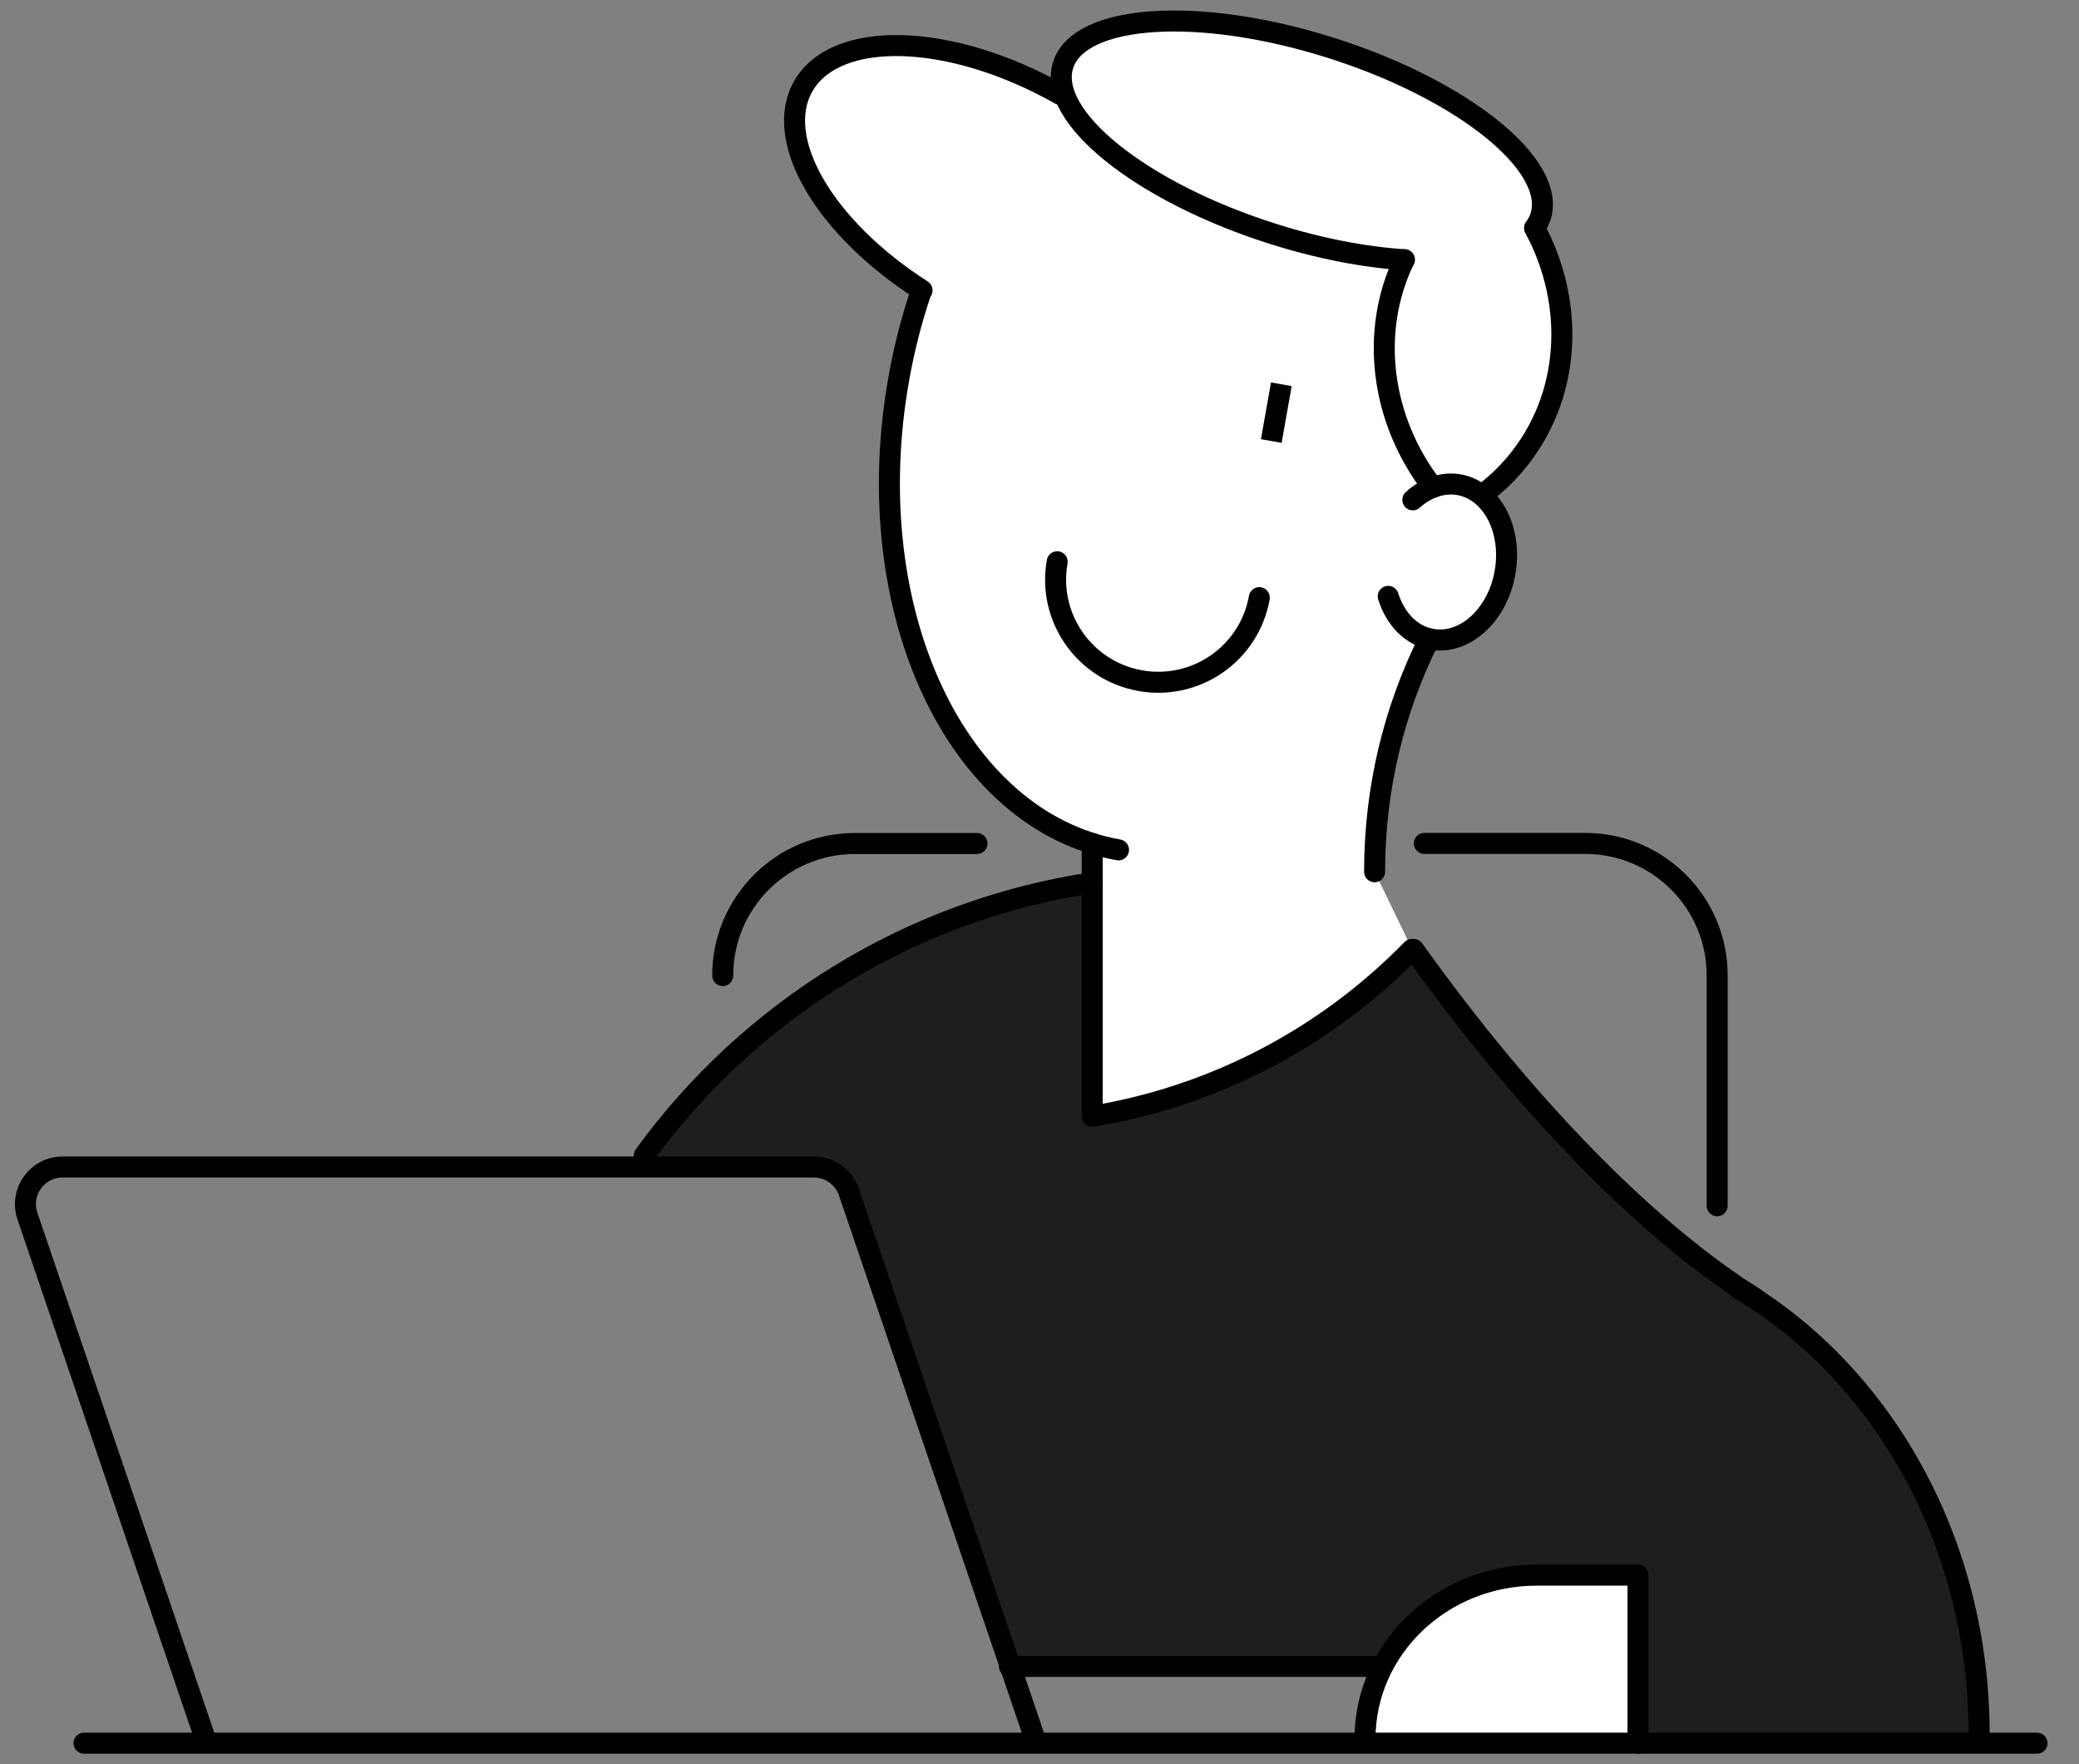 <svg width="99" height="84" viewBox="0 0 99 84" fill="none" xmlns="http://www.w3.org/2000/svg">
<rect x="0" y="0" width="99" height="84" fill="#808080" stroke="none"/>
<path d="M68.233 23.212L67.282 23.799C67.914 23.223 68.7 22.937 69.486 23.08C71.058 23.36 72.036 25.233 71.673 27.264C71.311 29.296 69.744 30.718 68.178 30.438C67.194 30.263 66.446 29.466 66.111 28.396L68.073 30.416C66.402 33.739 65.463 37.511 65.463 41.509L67.243 45.199L64.253 47.851L59.631 50.503L56.427 52.035L52.014 53.144V42.025V40.465H53.267C45.528 39.092 40.845 29.055 42.802 18.05C43.06 16.611 43.418 15.222 43.857 13.91L43.912 13.822C39.306 10.879 36.795 6.672 38.251 4.113C39.801 1.379 45.281 1.549 50.497 4.498" fill="white"/>
<path d="M67.238 45.204L73.685 53.15L80.324 59.344L86.898 64.506L89.816 68.19L93.097 74.835L94.246 82.588L74.092 82.726V77.24H70.03L67.777 78.009L66.32 79.343H48.068L42.132 61.777L39.972 55.841L38.752 55.566H30.205L33.97 51.157L38.801 47.17L46.523 43.354L52.008 42.03V53.15L57.01 51.832L61.022 49.981L67.238 45.204Z" fill="#1E1E1E"/>
<path d="M70.569 23.569C71.152 23.14 71.69 22.641 72.169 22.07C74.818 18.923 75.032 14.486 73.075 10.857V10.862C73.196 10.692 73.29 10.511 73.356 10.318C74.131 7.875 69.668 4.284 63.391 2.29C57.115 0.297 51.393 0.665 50.618 3.103C49.843 5.546 51.827 20.29 58.104 22.284" fill="white"/>
<path d="M82.831 61.37C89.624 65.401 94.246 73.39 94.246 82.588" stroke="black" stroke-miterlimit="10" stroke-linecap="round" stroke-linejoin="round"/>
<path d="M67.315 45.204C72.751 52.826 78.599 58.712 83.584 61.826" stroke="black" stroke-miterlimit="10" stroke-linecap="round" stroke-linejoin="round"/>
<path d="M67.239 45.204C63.226 49.317 57.934 52.178 52.009 53.15V40.158" stroke="black" stroke-miterlimit="10" stroke-linecap="round" stroke-linejoin="round"/>
<path d="M52.008 42.03C43.258 43.348 35.652 48.169 30.678 55.017" stroke="black" stroke-miterlimit="10" stroke-linecap="round" stroke-linejoin="round"/>
<path d="M67.826 40.158H75.477C78.956 40.158 81.77 42.975 81.77 46.445V57.411" stroke="black" stroke-miterlimit="10" stroke-linecap="round" stroke-linejoin="round"/>
<path d="M34.415 46.45C34.415 42.975 37.235 40.163 40.708 40.163H46.523" stroke="black" stroke-miterlimit="10" stroke-linecap="round" stroke-linejoin="round"/>
<path d="M68.068 30.416C66.397 33.738 65.457 37.511 65.457 41.508" stroke="black" stroke-miterlimit="10" stroke-linecap="round" stroke-linejoin="round"/>
<path d="M66.106 28.395C66.442 29.466 67.195 30.263 68.173 30.438C69.745 30.718 71.311 29.296 71.668 27.264C72.026 25.233 71.047 23.36 69.481 23.08C68.695 22.943 67.909 23.228 67.277 23.799" stroke="black" stroke-miterlimit="10" stroke-linecap="round" stroke-linejoin="round"/>
<path d="M43.852 13.91C43.407 15.228 43.05 16.611 42.797 18.05C40.841 29.054 45.523 39.092 53.262 40.465" stroke="black" stroke-miterlimit="10" stroke-linecap="round" stroke-linejoin="round"/>
<path d="M50.491 4.498C45.281 1.549 39.796 1.379 38.246 4.113C36.795 6.678 39.306 10.879 43.907 13.822" stroke="black" stroke-miterlimit="10" stroke-linecap="round" stroke-linejoin="round"/>
<path d="M50.343 26.748C49.87 29.4 51.64 31.937 54.3 32.41C56.955 32.882 59.494 31.114 59.967 28.456" stroke="black" stroke-miterlimit="10" stroke-linecap="round" stroke-linejoin="round"/>
<path d="M65.572 82.588C65.572 79.634 67.969 77.24 70.925 77.24H74.091V82.725" fill="white"/>
<path d="M65.572 82.588C65.572 79.634 67.969 77.24 70.925 77.24H74.091V82.725" stroke="black" stroke-miterlimit="10" stroke-linecap="round" stroke-linejoin="round"/>
<path d="M66.672 79.343H48.067" stroke="black" stroke-miterlimit="10" stroke-linecap="round" stroke-linejoin="round"/>
<path d="M61.016 18.297L60.538 20.999" stroke="black" stroke-miterlimit="10"/>
<path d="M73.081 10.857C73.202 10.686 73.295 10.505 73.361 10.313C74.136 7.869 69.673 4.278 63.397 2.285C57.12 0.292 51.398 0.659 50.624 3.098C49.849 5.541 54.312 9.132 60.588 11.126C62.819 11.834 64.98 12.246 66.876 12.367" stroke="black" stroke-miterlimit="10" stroke-linecap="round" stroke-linejoin="round"/>
<path d="M66.87 12.367C65.216 15.777 65.743 19.999 68.233 23.206" stroke="black" stroke-miterlimit="10" stroke-linecap="round" stroke-linejoin="round"/>
<path d="M70.568 23.569C71.151 23.14 71.69 22.641 72.168 22.07C74.817 18.923 75.031 14.486 73.075 10.857" stroke="black" stroke-miterlimit="10" stroke-linecap="round" stroke-linejoin="round"/>
<path d="M65 82.8C65 78.492 68.657 75 73.169 75H78V83" fill="white"/>
<path d="M65 82.8C65 78.492 68.657 75 73.169 75H78V83" stroke="black" stroke-miterlimit="10" stroke-linecap="round" stroke-linejoin="round"/>
<path d="M49.26 82.725L40.428 56.769C40.186 56.049 39.51 55.566 38.752 55.566H2.983C1.768 55.566 0.916 56.758 1.307 57.905L9.749 82.72" stroke="black" stroke-miterlimit="10" stroke-linecap="round" stroke-linejoin="round"/>
<path d="M97 83L4 83" stroke="black" stroke-miterlimit="10" stroke-linecap="round" stroke-linejoin="round"/>
</svg>
